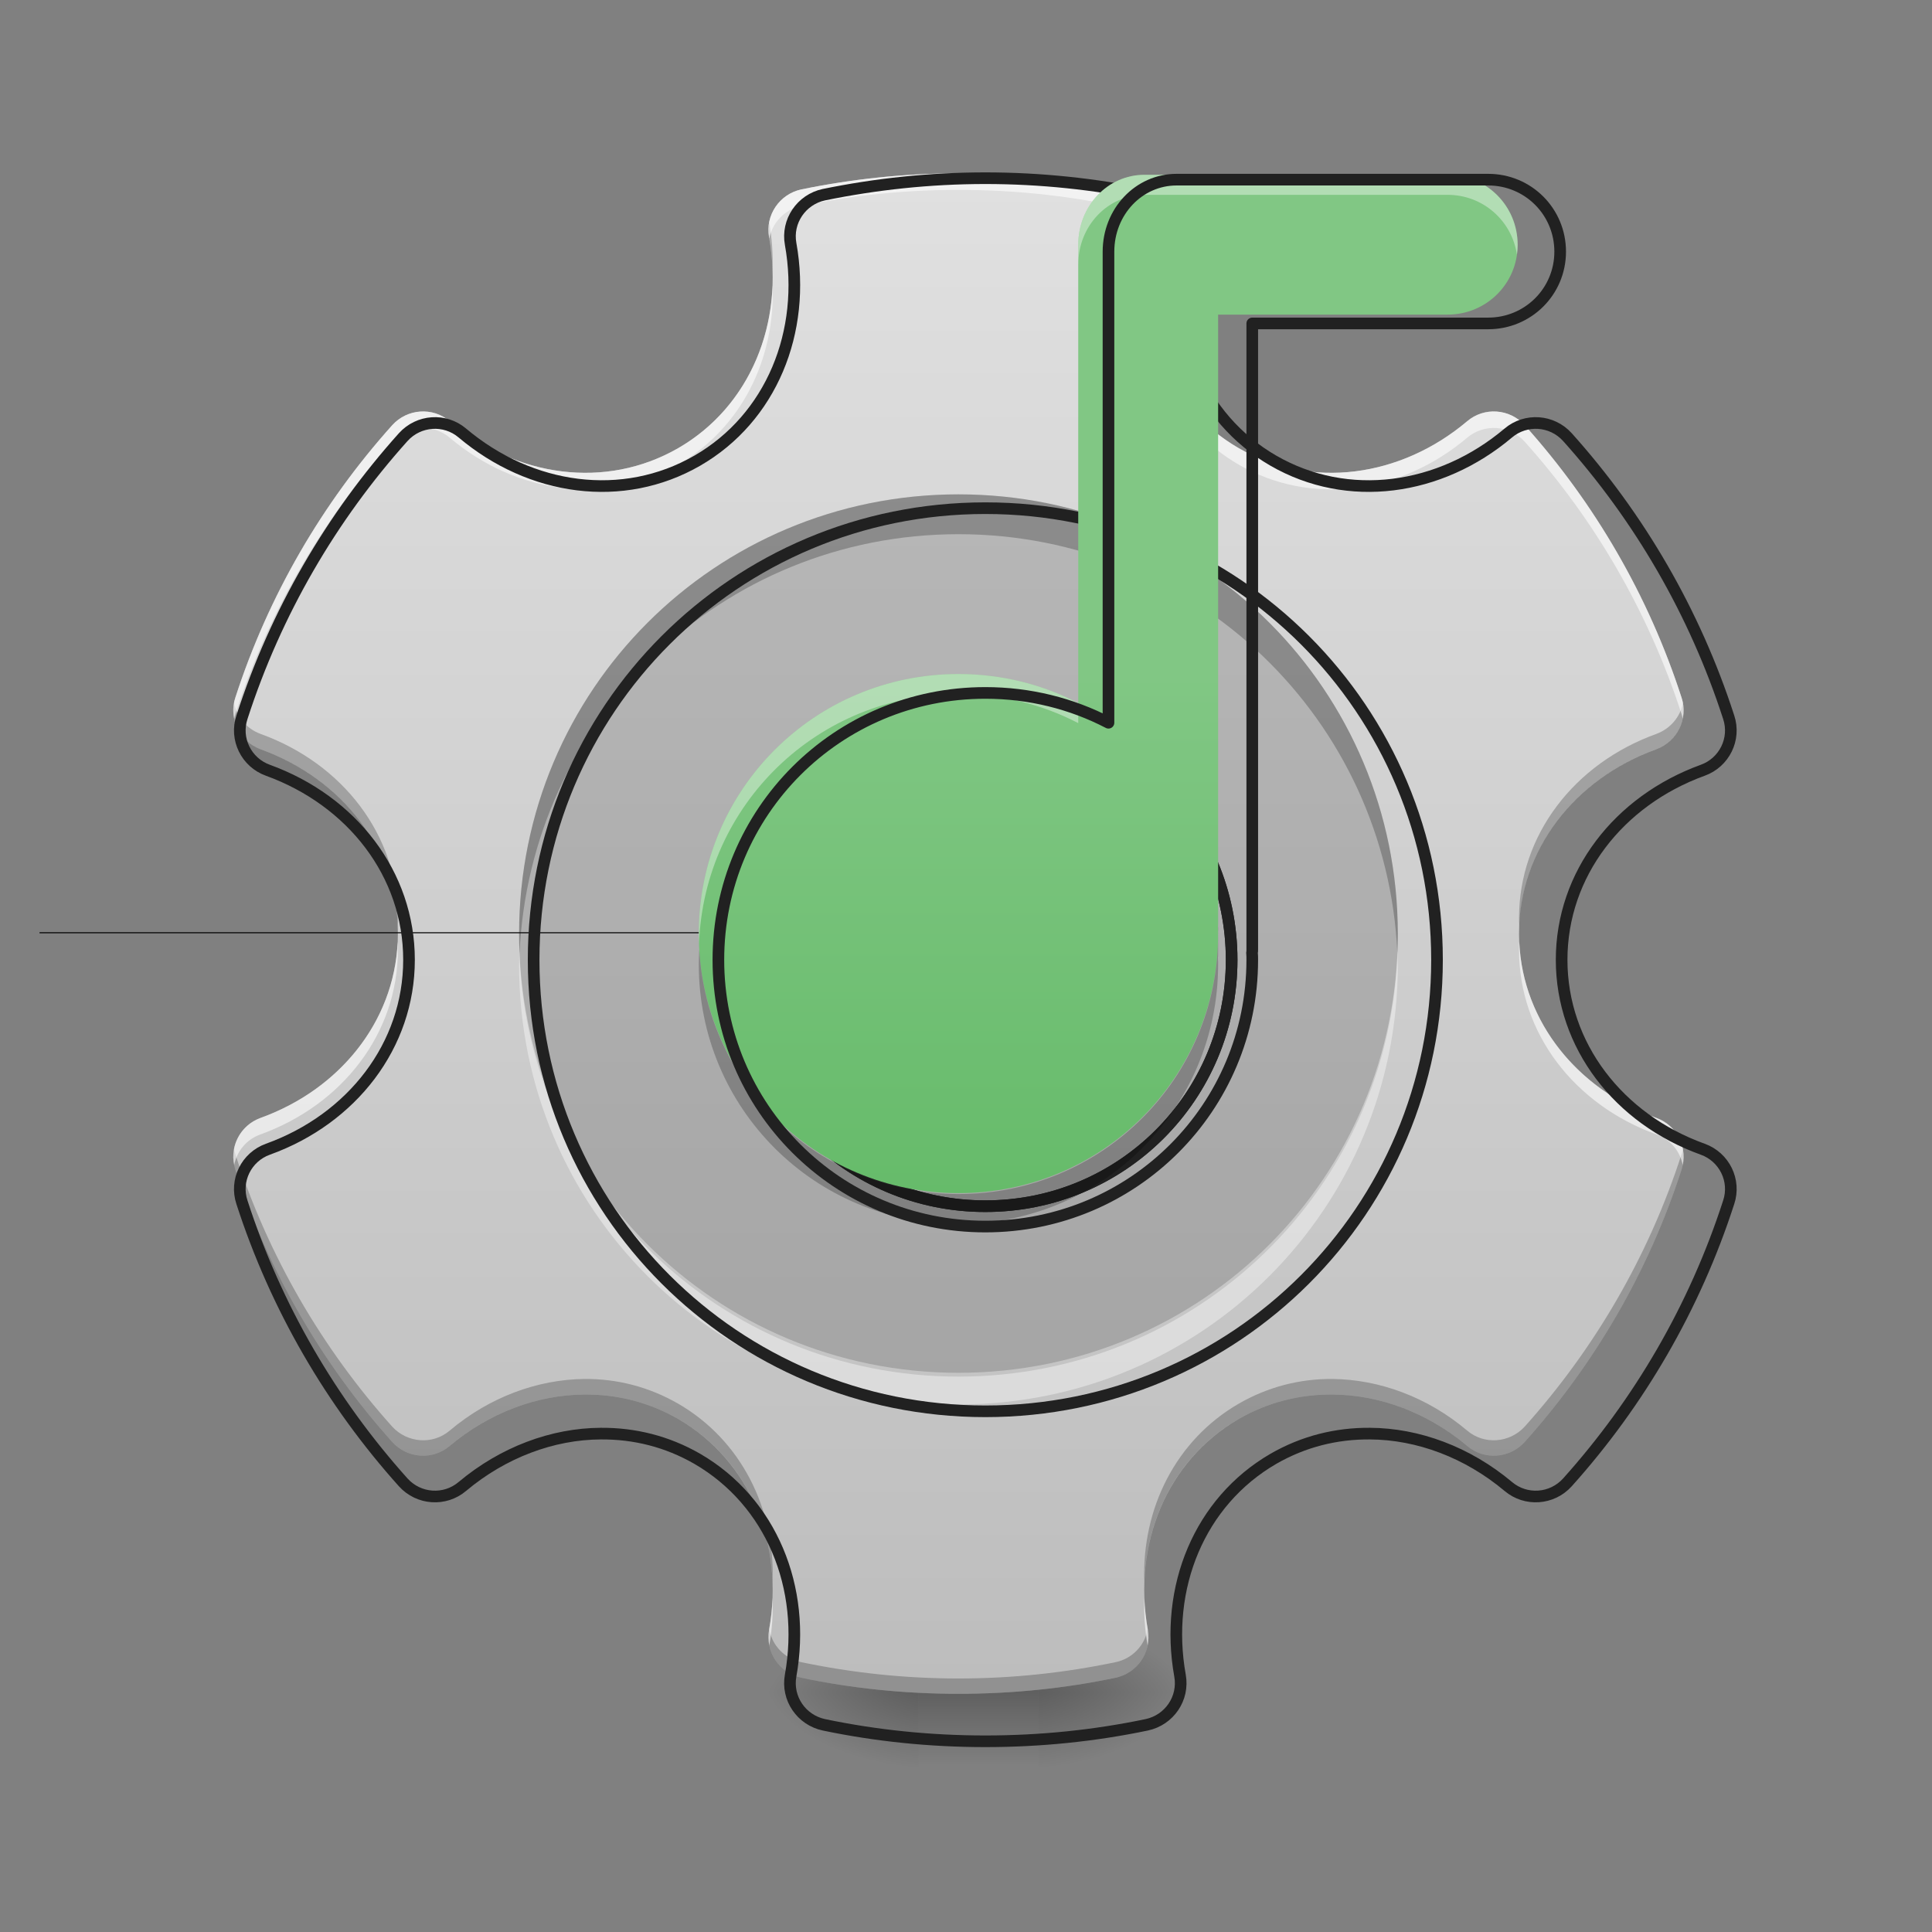 <?xml version="1.0" encoding="UTF-8"?>
<svg xmlns="http://www.w3.org/2000/svg" xmlns:xlink="http://www.w3.org/1999/xlink" width="32px" height="32px" viewBox="0 0 32 32" version="1.1">
<rect x="0" y="0" width="32" height="32" fill="#808080" stroke="none"/>
<defs>
<linearGradient id="linear0" gradientUnits="userSpaceOnUse" x1="254" y1="233.5" x2="254" y2="254.667" gradientTransform="matrix(0.062,0,0,0.062,-1.984,13.437)">
<stop offset="0" style="stop-color:rgb(0%,0%,0%);stop-opacity:0.275;"/>
<stop offset="1" style="stop-color:rgb(0%,0%,0%);stop-opacity:0;"/>
</linearGradient>
<radialGradient id="radial0" gradientUnits="userSpaceOnUse" cx="450.909" cy="189.579" fx="450.909" fy="189.579" r="21.167" gradientTransform="matrix(0,-0.078,-0.141,-0,43.527,63.589)">
<stop offset="0" style="stop-color:rgb(0%,0%,0%);stop-opacity:0.314;"/>
<stop offset="0.222" style="stop-color:rgb(0%,0%,0%);stop-opacity:0.275;"/>
<stop offset="1" style="stop-color:rgb(0%,0%,0%);stop-opacity:0;"/>
</radialGradient>
<radialGradient id="radial1" gradientUnits="userSpaceOnUse" cx="450.909" cy="189.579" fx="450.909" fy="189.579" r="21.167" gradientTransform="matrix(-0,0.078,0.141,0,-11.115,-7.527)">
<stop offset="0" style="stop-color:rgb(0%,0%,0%);stop-opacity:0.314;"/>
<stop offset="0.222" style="stop-color:rgb(0%,0%,0%);stop-opacity:0.275;"/>
<stop offset="1" style="stop-color:rgb(0%,0%,0%);stop-opacity:0;"/>
</radialGradient>
<radialGradient id="radial2" gradientUnits="userSpaceOnUse" cx="450.909" cy="189.579" fx="450.909" fy="189.579" r="21.167" gradientTransform="matrix(-0,-0.078,0.141,-0,-11.115,63.589)">
<stop offset="0" style="stop-color:rgb(0%,0%,0%);stop-opacity:0.314;"/>
<stop offset="0.222" style="stop-color:rgb(0%,0%,0%);stop-opacity:0.275;"/>
<stop offset="1" style="stop-color:rgb(0%,0%,0%);stop-opacity:0;"/>
</radialGradient>
<radialGradient id="radial3" gradientUnits="userSpaceOnUse" cx="450.909" cy="189.579" fx="450.909" fy="189.579" r="21.167" gradientTransform="matrix(0,0.078,-0.141,0,43.527,-7.527)">
<stop offset="0" style="stop-color:rgb(0%,0%,0%);stop-opacity:0.314;"/>
<stop offset="0.222" style="stop-color:rgb(0%,0%,0%);stop-opacity:0.275;"/>
<stop offset="1" style="stop-color:rgb(0%,0%,0%);stop-opacity:0;"/>
</radialGradient>
<linearGradient id="linear1" gradientUnits="userSpaceOnUse" x1="254" y1="233.5" x2="254" y2="-168.667" gradientTransform="matrix(0.062,0,0,0.062,0,13.438)">
<stop offset="0" style="stop-color:rgb(74.118%,74.118%,74.118%);stop-opacity:1;"/>
<stop offset="1" style="stop-color:rgb(87.843%,87.843%,87.843%);stop-opacity:1;"/>
</linearGradient>
<linearGradient id="linear2" gradientUnits="userSpaceOnUse" x1="254" y1="95.917" x2="254" y2="-31.083" gradientTransform="matrix(0.068,0,0,0.068,-1.323,13.269)">
<stop offset="0" style="stop-color:rgb(40%,73.333%,41.569%);stop-opacity:1;"/>
<stop offset="1" style="stop-color:rgb(50.588%,78.039%,51.765%);stop-opacity:1;"/>
</linearGradient>
</defs>
<g id="surface1">
<path style=" stroke:none;fill-rule:nonzero;fill:url(#linear0);" d="M 15.215 27.535 L 17.199 27.535 L 17.199 29.355 L 15.215 29.355 Z M 15.215 27.535 "/>
<path style=" stroke:none;fill-rule:nonzero;fill:url(#radial0);" d="M 17.199 28.031 L 19.844 28.031 L 19.844 26.707 L 17.199 26.707 Z M 17.199 28.031 "/>
<path style=" stroke:none;fill-rule:nonzero;fill:url(#radial1);" d="M 15.215 28.031 L 12.566 28.031 L 12.566 29.355 L 15.215 29.355 Z M 15.215 28.031 "/>
<path style=" stroke:none;fill-rule:nonzero;fill:url(#radial2);" d="M 15.215 28.031 L 12.566 28.031 L 12.566 26.707 L 15.215 26.707 Z M 15.215 28.031 "/>
<path style=" stroke:none;fill-rule:nonzero;fill:url(#radial3);" d="M 17.199 28.031 L 19.844 28.031 L 19.844 29.355 L 17.199 29.355 Z M 17.199 28.031 "/>
<path style=" stroke:none;fill-rule:nonzero;fill:url(#linear1);" d="M 15.875 2.871 C 14.984 2.871 14.113 2.965 13.273 3.137 C 12.91 3.215 12.672 3.566 12.738 3.93 C 12.992 5.348 12.426 6.734 11.234 7.422 C 10.035 8.113 8.551 7.906 7.449 6.977 C 7.168 6.738 6.746 6.766 6.496 7.043 C 5.34 8.332 4.445 9.863 3.898 11.555 C 3.781 11.906 3.969 12.285 4.316 12.41 C 5.672 12.902 6.59 14.082 6.59 15.465 C 6.59 16.844 5.672 18.027 4.316 18.516 C 3.969 18.641 3.781 19.02 3.898 19.371 C 4.445 21.062 5.34 22.594 6.496 23.883 C 6.746 24.16 7.168 24.188 7.449 23.949 C 8.105 23.398 8.902 23.102 9.68 23.098 C 10.219 23.094 10.746 23.223 11.234 23.504 C 12.426 24.195 12.992 25.578 12.738 26.996 C 12.672 27.363 12.91 27.711 13.273 27.789 C 14.113 27.965 14.984 28.055 15.875 28.055 C 16.766 28.055 17.637 27.965 18.477 27.789 C 18.84 27.711 19.078 27.363 19.012 26.996 C 18.758 25.578 19.324 24.195 20.516 23.504 C 21.004 23.223 21.531 23.094 22.07 23.098 C 22.848 23.102 23.645 23.398 24.301 23.949 C 24.582 24.188 25.004 24.16 25.254 23.883 C 26.41 22.594 27.305 21.062 27.852 19.371 C 27.969 19.02 27.781 18.641 27.434 18.516 C 26.078 18.027 25.16 16.844 25.16 15.465 C 25.16 14.082 26.078 12.902 27.434 12.41 C 27.781 12.285 27.969 11.906 27.852 11.555 C 27.305 9.863 26.41 8.332 25.254 7.043 C 25.004 6.766 24.582 6.738 24.301 6.977 C 23.199 7.906 21.715 8.113 20.516 7.422 C 19.324 6.734 18.758 5.348 19.012 3.93 C 19.078 3.566 18.84 3.215 18.477 3.137 C 17.637 2.965 16.766 2.871 15.875 2.871 Z M 15.875 11.496 C 18.074 11.496 19.844 13.266 19.844 15.465 C 19.844 17.664 18.074 19.434 15.875 19.434 C 13.676 19.434 11.906 17.664 11.906 15.465 C 11.906 13.266 13.676 11.496 15.875 11.496 Z M 15.875 11.496 "/>
<path style=" stroke:none;fill-rule:nonzero;fill:rgb(0%,0%,0%);fill-opacity:0.157;" d="M 15.875 8.188 C 11.844 8.188 8.598 11.434 8.598 15.465 C 8.598 19.496 11.844 22.738 15.875 22.738 C 19.906 22.738 23.152 19.496 23.152 15.465 C 23.152 11.434 19.906 8.188 15.875 8.188 Z M 15.875 11.496 C 18.074 11.496 19.844 13.266 19.844 15.465 C 19.844 17.664 18.074 19.434 15.875 19.434 C 13.676 19.434 11.906 17.664 11.906 15.465 C 11.906 13.266 13.676 11.496 15.875 11.496 Z M 15.875 11.496 "/>
<path style="fill:none;stroke-width:0.265;stroke-linecap:butt;stroke-linejoin:miter;stroke:rgb(0%,0%,0%);stroke-opacity:1;stroke-miterlimit:4;" d="M 254 32.438 L 10.562 32.438 " transform="matrix(0.062,0,0,0.062,0,13.438)"/>
<path style=" stroke:none;fill-rule:nonzero;fill:rgb(0%,0%,0%);fill-opacity:0.235;" d="M 12.742 3.684 C 12.727 3.762 12.723 3.848 12.738 3.93 C 12.77 4.109 12.789 4.289 12.797 4.469 C 12.805 4.211 12.785 3.945 12.742 3.684 Z M 19.008 3.684 C 18.965 3.945 18.945 4.211 18.953 4.469 C 18.961 4.289 18.98 4.109 19.012 3.93 C 19.027 3.848 19.023 3.762 19.008 3.684 Z M 15.875 11.238 C 13.676 11.238 11.906 13.008 11.906 15.207 C 11.906 15.25 11.906 15.293 11.91 15.336 C 11.977 13.195 13.719 11.496 15.875 11.496 C 18.031 11.496 19.773 13.195 19.84 15.336 C 19.844 15.293 19.844 15.25 19.844 15.207 C 19.844 13.008 18.074 11.238 15.875 11.238 Z M 3.875 11.641 C 3.812 11.965 3.996 12.297 4.316 12.41 C 5.629 12.887 6.531 14.012 6.586 15.336 C 6.59 15.293 6.59 15.25 6.59 15.207 C 6.59 13.828 5.672 12.645 4.316 12.156 C 4.082 12.07 3.918 11.871 3.875 11.641 Z M 27.875 11.641 C 27.832 11.871 27.668 12.07 27.434 12.156 C 26.078 12.645 25.16 13.828 25.16 15.207 C 25.16 15.25 25.16 15.293 25.164 15.336 C 25.219 14.012 26.121 12.887 27.434 12.41 C 27.754 12.297 27.938 11.965 27.875 11.641 Z M 3.875 19.031 C 3.855 19.141 3.859 19.258 3.898 19.371 C 4.445 21.062 5.34 22.594 6.496 23.883 C 6.746 24.16 7.168 24.188 7.449 23.949 C 8.105 23.398 8.902 23.102 9.68 23.098 C 10.219 23.094 10.746 23.223 11.234 23.504 C 12.203 24.062 12.758 25.082 12.797 26.203 C 12.84 24.984 12.273 23.852 11.234 23.25 C 10.746 22.969 10.219 22.836 9.68 22.84 C 8.902 22.848 8.105 23.141 7.449 23.695 C 7.168 23.934 6.746 23.902 6.496 23.629 C 5.34 22.34 4.445 20.809 3.898 19.117 C 3.887 19.09 3.883 19.059 3.875 19.031 Z M 27.875 19.031 C 27.867 19.059 27.863 19.09 27.852 19.117 C 27.305 20.809 26.41 22.34 25.254 23.629 C 25.004 23.902 24.582 23.934 24.301 23.695 C 23.645 23.141 22.848 22.848 22.07 22.84 C 21.531 22.836 21.004 22.969 20.516 23.25 C 19.477 23.852 18.91 24.984 18.953 26.203 C 18.992 25.082 19.547 24.062 20.516 23.504 C 21.004 23.223 21.531 23.094 22.07 23.098 C 22.848 23.102 23.645 23.398 24.301 23.949 C 24.582 24.188 25.004 24.16 25.254 23.883 C 26.41 22.594 27.305 21.062 27.852 19.371 C 27.891 19.258 27.895 19.141 27.875 19.031 Z M 12.742 26.988 C 12.738 26.992 12.738 26.992 12.738 26.996 C 12.672 27.363 12.91 27.711 13.273 27.789 C 14.113 27.965 14.984 28.055 15.875 28.055 C 16.766 28.055 17.637 27.965 18.477 27.789 C 18.84 27.711 19.078 27.363 19.012 26.996 C 19.012 26.992 19.012 26.992 19.008 26.988 C 18.961 27.254 18.754 27.473 18.477 27.531 C 17.637 27.707 16.766 27.801 15.875 27.801 C 14.984 27.801 14.113 27.707 13.273 27.531 C 12.996 27.473 12.789 27.254 12.742 26.988 Z M 12.742 26.988 "/>
<path style=" stroke:none;fill-rule:nonzero;fill:rgb(100%,100%,100%);fill-opacity:0.588;" d="M 15.875 2.871 C 14.984 2.871 14.113 2.965 13.273 3.137 C 12.91 3.215 12.672 3.566 12.738 3.93 C 12.738 3.938 12.742 3.941 12.742 3.949 C 12.793 3.688 12.996 3.469 13.273 3.41 C 14.113 3.234 14.984 3.145 15.875 3.145 C 16.766 3.145 17.637 3.234 18.477 3.41 C 18.754 3.469 18.957 3.688 19.008 3.949 C 19.008 3.941 19.012 3.938 19.012 3.93 C 19.078 3.566 18.84 3.215 18.477 3.137 C 17.637 2.965 16.766 2.871 15.875 2.871 Z M 12.797 4.73 C 12.754 5.848 12.199 6.863 11.234 7.422 C 10.035 8.113 8.551 7.906 7.449 6.977 C 7.168 6.738 6.746 6.766 6.496 7.043 C 5.34 8.332 4.445 9.863 3.898 11.555 C 3.859 11.672 3.855 11.789 3.879 11.902 C 3.883 11.879 3.891 11.852 3.898 11.828 C 4.445 10.137 5.34 8.605 6.496 7.316 C 6.746 7.039 7.168 7.012 7.449 7.25 C 8.551 8.18 10.035 8.387 11.234 7.695 C 12.277 7.09 12.84 5.953 12.797 4.73 Z M 18.953 4.73 C 18.91 5.953 19.473 7.09 20.516 7.695 C 21.715 8.387 23.199 8.18 24.301 7.25 C 24.582 7.012 25.004 7.039 25.254 7.316 C 26.41 8.605 27.305 10.137 27.852 11.828 C 27.859 11.852 27.867 11.879 27.871 11.902 C 27.895 11.789 27.891 11.672 27.852 11.555 C 27.305 9.863 26.41 8.332 25.254 7.043 C 25.004 6.766 24.582 6.738 24.301 6.977 C 23.199 7.906 21.715 8.113 20.516 7.422 C 19.551 6.863 18.996 5.848 18.953 4.73 Z M 6.586 15.602 C 6.527 16.922 5.625 18.043 4.316 18.516 C 3.992 18.633 3.809 18.969 3.879 19.297 C 3.922 19.07 4.082 18.871 4.316 18.789 C 5.672 18.297 6.59 17.117 6.59 15.734 C 6.59 15.691 6.59 15.645 6.586 15.602 Z M 11.91 15.602 C 11.906 15.645 11.906 15.691 11.906 15.734 C 11.906 17.934 13.676 19.703 15.875 19.703 C 18.074 19.703 19.844 17.934 19.844 15.734 C 19.844 15.691 19.844 15.645 19.84 15.602 C 19.77 17.734 18.027 19.434 15.875 19.434 C 13.723 19.434 11.98 17.734 11.91 15.602 Z M 25.164 15.602 C 25.16 15.645 25.16 15.691 25.16 15.734 C 25.16 17.117 26.078 18.297 27.434 18.789 C 27.668 18.871 27.828 19.07 27.871 19.297 C 27.941 18.969 27.758 18.633 27.434 18.516 C 26.125 18.043 25.223 16.922 25.164 15.602 Z M 12.797 26.469 C 12.789 26.645 12.77 26.82 12.738 26.996 C 12.723 27.082 12.727 27.172 12.742 27.254 C 12.789 26.988 12.805 26.727 12.797 26.469 Z M 18.953 26.469 C 18.945 26.727 18.961 26.988 19.008 27.254 C 19.023 27.172 19.027 27.082 19.012 26.996 C 18.98 26.82 18.961 26.645 18.953 26.469 Z M 18.953 26.469 "/>
<path style="fill:none;stroke-width:11.339;stroke-linecap:round;stroke-linejoin:round;stroke:rgb(12.941%,12.941%,12.941%);stroke-opacity:1;stroke-miterlimit:4;" d="M 960 173.622 C 906.142 173.622 853.465 179.291 802.677 189.685 C 780.709 194.409 766.299 215.669 770.315 237.638 C 785.669 323.386 751.417 407.244 679.37 448.819 C 606.85 490.63 517.087 478.11 450.472 421.89 C 433.465 407.48 407.953 409.134 392.835 425.906 C 322.913 503.858 268.819 596.457 235.748 698.74 C 228.661 720 240 742.913 261.024 750.472 C 342.992 780.236 398.504 851.575 398.504 935.197 C 398.504 1018.583 342.992 1090.158 261.024 1119.685 C 240 1127.244 228.661 1150.158 235.748 1171.417 C 268.819 1273.701 322.913 1366.299 392.835 1444.252 C 407.953 1461.024 433.465 1462.677 450.472 1448.268 C 490.158 1414.961 538.346 1397.008 585.354 1396.772 C 617.953 1396.536 649.843 1404.331 679.37 1421.339 C 751.417 1463.15 785.669 1546.772 770.315 1632.52 C 766.299 1654.724 780.709 1675.748 802.677 1680.473 C 853.465 1691.102 906.142 1696.536 960 1696.536 C 1013.858 1696.536 1066.535 1691.102 1117.323 1680.473 C 1139.291 1675.748 1153.701 1654.724 1149.685 1632.52 C 1134.331 1546.772 1168.583 1463.15 1240.63 1421.339 C 1270.158 1404.331 1302.047 1396.536 1334.646 1396.772 C 1381.654 1397.008 1429.843 1414.961 1469.528 1448.268 C 1486.536 1462.677 1512.047 1461.024 1527.165 1444.252 C 1597.087 1366.299 1651.181 1273.701 1684.252 1171.417 C 1691.339 1150.158 1680 1127.244 1658.976 1119.685 C 1577.008 1090.158 1521.496 1018.583 1521.496 935.197 C 1521.496 851.575 1577.008 780.236 1658.976 750.472 C 1680 742.913 1691.339 720 1684.252 698.74 C 1651.181 596.457 1597.087 503.858 1527.165 425.906 C 1512.047 409.134 1486.536 407.48 1469.528 421.89 C 1402.913 478.11 1313.15 490.63 1240.63 448.819 C 1168.583 407.244 1134.331 323.386 1149.685 237.638 C 1153.701 215.669 1139.291 194.409 1117.323 189.685 C 1066.535 179.291 1013.858 173.622 960 173.622 Z M 960 695.197 C 1092.992 695.197 1200 802.205 1200 935.197 C 1200 1068.189 1092.992 1175.197 960 1175.197 C 827.008 1175.197 720 1068.189 720 935.197 C 720 802.205 827.008 695.197 960 695.197 Z M 960 695.197 " transform="matrix(0.017,0,0,0.017,0,0)"/>
<path style=" stroke:none;fill-rule:nonzero;fill:rgb(0%,0%,0%);fill-opacity:0.235;" d="M 15.875 8.188 C 11.844 8.188 8.598 11.434 8.598 15.465 C 8.598 15.574 8.602 15.684 8.605 15.793 C 8.777 11.918 11.953 8.848 15.875 8.848 C 19.797 8.848 22.973 11.918 23.145 15.793 C 23.148 15.684 23.152 15.574 23.152 15.465 C 23.152 11.434 19.906 8.188 15.875 8.188 Z M 15.875 8.188 "/>
<path style=" stroke:none;fill-rule:nonzero;fill:rgb(100%,100%,100%);fill-opacity:0.392;" d="M 15.875 11.355 C 15.84 11.355 15.805 11.355 15.773 11.355 C 15.805 11.355 15.84 11.355 15.875 11.355 C 15.91 11.355 15.945 11.355 15.977 11.355 C 15.945 11.355 15.91 11.355 15.875 11.355 Z M 11.906 14.863 C 11.906 14.895 11.906 14.926 11.906 14.957 C 11.906 14.926 11.906 14.895 11.906 14.863 Z M 11.91 15 C 11.91 15.016 11.91 15.031 11.91 15.047 C 11.91 15.031 11.91 15.016 11.91 15 Z M 11.914 15.102 C 11.914 15.109 11.914 15.117 11.914 15.129 C 11.914 15.117 11.914 15.109 11.914 15.102 Z M 11.906 15.324 C 11.906 15.355 11.906 15.387 11.906 15.418 C 11.906 15.387 11.906 15.355 11.906 15.324 Z M 11.91 15.457 C 11.91 15.473 11.91 15.488 11.91 15.504 C 11.91 15.488 11.91 15.473 11.91 15.457 Z M 11.914 15.562 C 11.914 15.57 11.914 15.578 11.914 15.586 C 11.914 15.578 11.914 15.57 11.914 15.562 Z M 8.602 15.758 C 8.602 15.832 8.598 15.91 8.598 15.984 C 8.598 20.016 11.844 23.262 15.875 23.262 C 19.906 23.262 23.152 20.016 23.152 15.984 C 23.152 15.91 23.148 15.832 23.148 15.758 C 23.027 19.68 19.828 22.801 15.875 22.801 C 11.922 22.801 8.723 19.68 8.602 15.758 Z M 8.602 15.758 "/>
<path style="fill:none;stroke-width:11.339;stroke-linecap:round;stroke-linejoin:round;stroke:rgb(12.941%,12.941%,12.941%);stroke-opacity:1;stroke-miterlimit:4;" d="M 960 495.118 C 716.221 495.118 519.921 691.417 519.921 935.197 C 519.921 1178.976 716.221 1375.039 960 1375.039 C 1203.78 1375.039 1400.079 1178.976 1400.079 935.197 C 1400.079 691.417 1203.78 495.118 960 495.118 Z M 960 695.197 C 1092.992 695.197 1200 802.205 1200 935.197 C 1200 1068.189 1092.992 1175.197 960 1175.197 C 827.008 1175.197 720 1068.189 720 935.197 C 720 802.205 827.008 695.197 960 695.197 Z M 960 695.197 " transform="matrix(0.017,0,0,0.017,0,0)"/>
<path style=" stroke:none;fill-rule:nonzero;fill:url(#linear2);" d="M 18.957 2.895 C 18.348 2.895 17.859 3.41 17.859 4.055 L 17.859 11.645 C 17.266 11.336 16.59 11.164 15.875 11.164 C 13.492 11.164 11.574 13.082 11.574 15.465 C 11.574 17.844 13.492 19.762 15.875 19.762 C 18.258 19.762 20.176 17.844 20.176 15.465 C 20.176 15.426 20.176 15.391 20.172 15.352 C 20.176 15.336 20.176 15.316 20.176 15.297 L 20.176 5.211 L 23.977 5.211 C 24.621 5.211 25.137 4.695 25.137 4.055 C 25.137 3.41 24.621 2.895 23.977 2.895 Z M 18.957 2.895 "/>
<path style=" stroke:none;fill-rule:nonzero;fill:rgb(100%,100%,100%);fill-opacity:0.392;" d="M 18.957 2.895 C 18.348 2.895 17.859 3.41 17.859 4.055 L 17.859 4.383 C 17.859 3.742 18.348 3.227 18.957 3.227 L 23.977 3.227 C 24.562 3.227 25.043 3.656 25.125 4.219 C 25.133 4.164 25.137 4.109 25.137 4.055 C 25.137 3.41 24.621 2.895 23.977 2.895 Z M 15.875 11.164 C 13.492 11.164 11.574 13.082 11.574 15.465 C 11.574 15.52 11.578 15.574 11.578 15.629 C 11.664 13.324 13.547 11.496 15.875 11.496 C 16.59 11.496 17.266 11.668 17.859 11.977 L 17.859 11.645 C 17.266 11.336 16.59 11.164 15.875 11.164 Z M 15.875 11.164 "/>
<path style=" stroke:none;fill-rule:nonzero;fill:rgb(0%,0%,0%);fill-opacity:0.235;" d="M 20.176 15.312 C 20.176 15.332 20.176 15.348 20.172 15.367 C 20.176 15.402 20.176 15.441 20.176 15.477 Z M 20.176 15.477 C 20.176 17.859 18.258 19.777 15.875 19.777 C 13.578 19.777 11.711 17.992 11.582 15.727 C 11.578 15.809 11.574 15.891 11.574 15.973 C 11.574 18.355 13.492 20.273 15.875 20.273 C 18.258 20.273 20.176 18.355 20.176 15.973 C 20.176 15.938 20.176 15.898 20.172 15.863 C 20.176 15.844 20.176 15.828 20.176 15.809 Z M 20.176 15.477 "/>
<path style="fill:none;stroke-width:11.339;stroke-linecap:round;stroke-linejoin:round;stroke:rgb(12.941%,12.941%,12.941%);stroke-opacity:1;stroke-miterlimit:4;" d="M 1146.378 175.039 C 1109.528 175.039 1080 206.22 1080 245.197 L 1080 704.173 C 1044.095 685.512 1003.228 675.118 960 675.118 C 815.906 675.118 699.921 791.102 699.921 935.197 C 699.921 1079.055 815.906 1195.039 960 1195.039 C 1104.095 1195.039 1220.079 1079.055 1220.079 935.197 C 1220.079 932.835 1220.079 930.709 1219.843 928.347 C 1220.079 927.402 1220.079 926.221 1220.079 925.039 L 1220.079 315.118 L 1449.921 315.118 C 1488.898 315.118 1520.079 283.937 1520.079 245.197 C 1520.079 206.22 1488.898 175.039 1449.921 175.039 Z M 1146.378 175.039 " transform="matrix(0.017,0,0,0.017,0,0)"/>
</g>
</svg>
